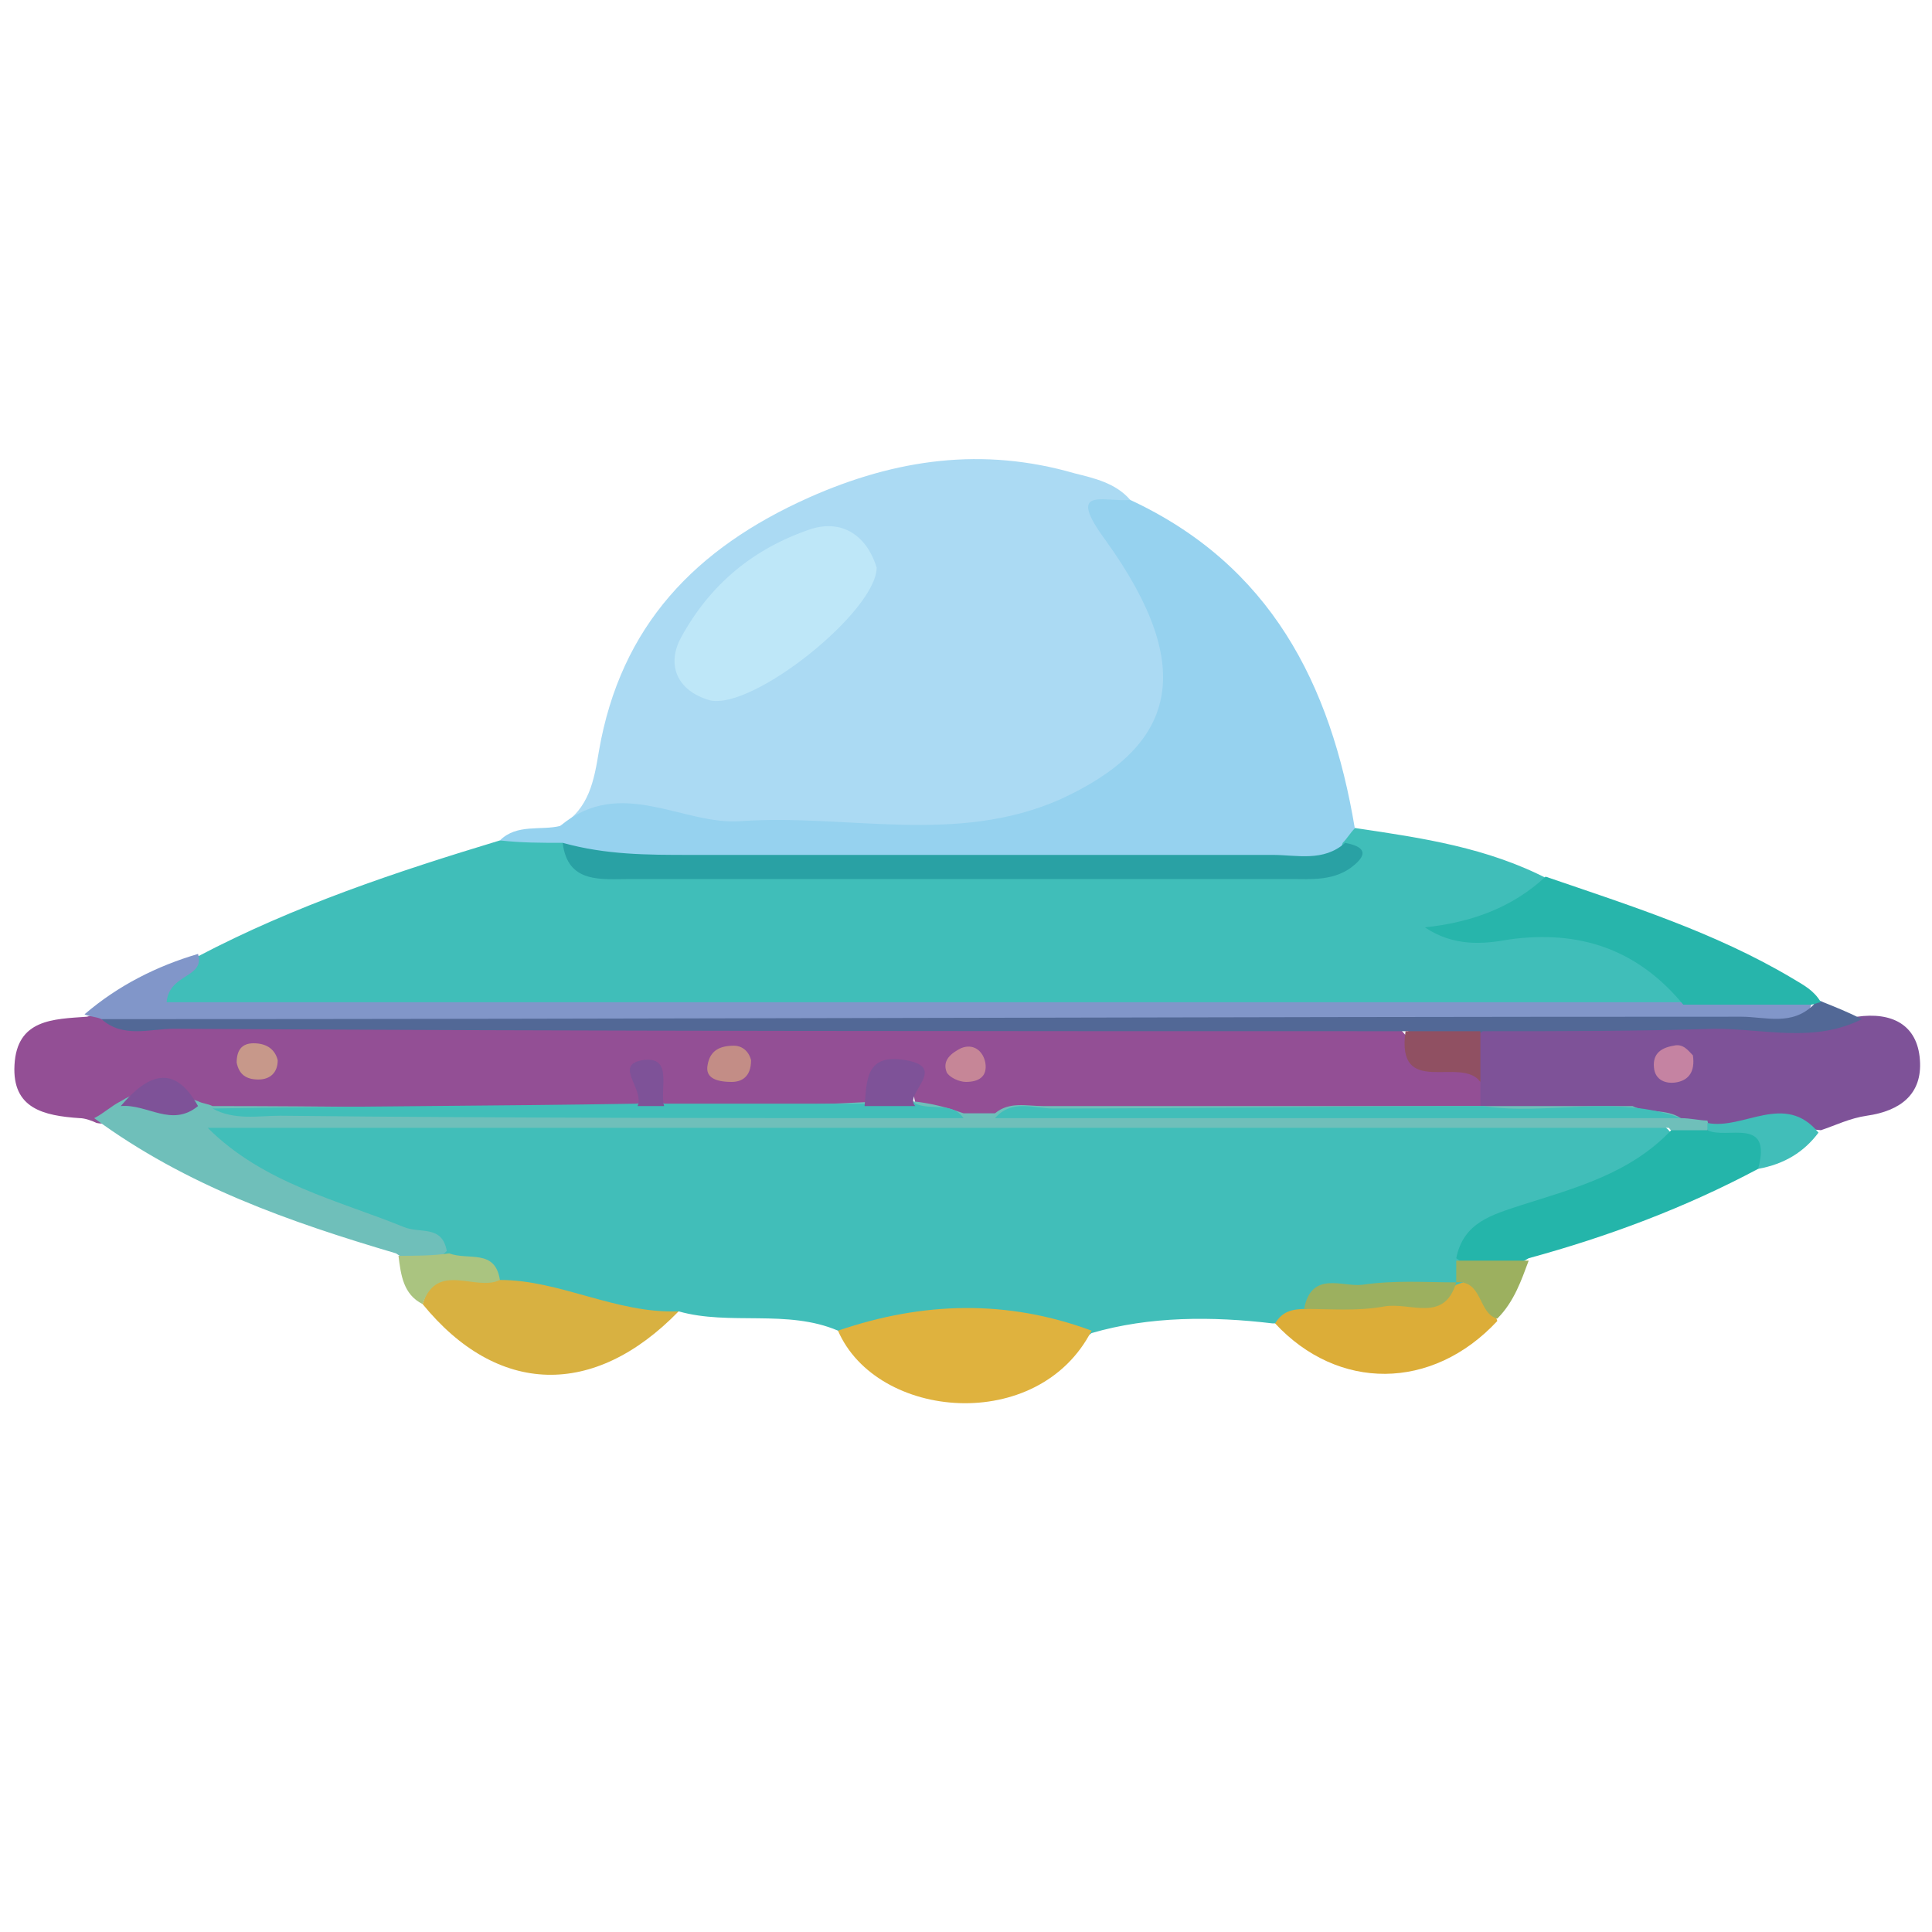 <?xml version="1.0" encoding="utf-8"?>
<!-- Generator: Adobe Illustrator 23.1.1, SVG Export Plug-In . SVG Version: 6.00 Build 0)  -->
<svg version="1.1" id="Livello_1" xmlns="http://www.w3.org/2000/svg" xmlns:xlink="http://www.w3.org/1999/xlink" x="0px" y="0px"
	 viewBox="0 0 80 80" style="enable-background:new 0 0 80 80;" xml:space="preserve">
<style type="text/css">
	.st0{fill:#41BEB9;}
	.st1{fill:#40BEB9;}
	.st2{fill:#ABDAF3;}
	.st3{fill:#934F95;}
	.st4{fill:#96D2EF;}
	.st5{fill:#7E5298;}
	.st6{fill:#6FBFBA;}
	.st7{fill:#8196C9;}
	.st8{fill:#526896;}
	.st9{fill:#DFB23E;}
	.st10{fill:#27B5AB;}
	.st11{fill:#24B5AA;}
	.st12{fill:#D8B141;}
	.st13{fill:#DCAD38;}
	.st14{fill:#9CB05F;}
	.st15{fill:#AAC480;}
	.st16{fill:#29A1A4;}
	.st17{fill:#BEE7F8;}
	.st18{fill:#905062;}
	.st19{fill:#C38D86;}
	.st20{fill:#C7988A;}
	.st21{fill:#C68697;}
	.st22{fill:#C583A2;}
</style>
<path class="st0" d="M34.7,55.1c-2.1-0.9-4.5-0.2-6.6-0.8c-2.6,1.1-4.8-0.2-7.2-0.8c-0.9-0.6-1.9-0.9-2.8-1.3
	c-2.3-0.7-4.5-1.8-6.8-2.5c-0.7-0.2-1.3-0.5-1.9-0.9C8.8,48.3,8,47.9,8.3,47c0.2-0.8,1.1-0.7,1.8-0.8c0.5-0.1,1,0,1.6,0
	c18.1,0,36.3,0,54.4,0c0.8,0,1.6,0,2.3,0.2c1.4,0.5,0.8,1.2,0.1,1.9c-1.3,1.1-2.9,1.5-4.4,2.1c-1.1,0.5-2.3,0.7-3,1.8
	c-0.1,0.4-0.3,0.7-0.6,1c-0.2,0.2-0.4,0.3-0.7,0.4c-1.8,0.6-3.8-0.4-5.6,0.8c-0.4,0.3-0.9,0.4-1.5,0.4c-2.5-0.3-5.1-0.3-7.5,0.4
	c-0.5,0.4-1.1,0.4-1.7,0.3c-2.4-0.8-4.8-0.8-7.1,0C35.8,55.6,35.2,55.6,34.7,55.1z"/>
<path class="st1" d="M56.2,34.3c2.7,0.4,5.4,0.8,7.9,2.1c-0.7,0.8-1,2.2-2.3,2.1c2.4-0.9,4.8-0.2,6.9,1.3c0.9,0.6,2.1,1.5,0.1,2.4
	c-3.7,0.3-7.5,0.1-11.2,0.1c-15.4,0-30.9,0-46.3,0c-0.8,0-1.6,0-2.3,0c-0.9-0.1-2.1,0.1-2.4-1c-0.3-1.1,1.2-1,1.6-1.7
	c4-2.1,8.2-3.5,12.5-4.8c0.9-0.3,1.8-0.2,2.7-0.1c0.9,0.8,1.9,1,3.1,1c8.8,0,17.6,0,26.4,0c0.8,0,1.8,0.2,2.3-0.8
	C55.4,34.5,55.7,34.2,56.2,34.3z"/>
<path class="st2" d="M23.2,34.2c1.2-0.7,1.4-1.9,1.6-3.1c0.9-5.2,4-8.4,8.7-10.5c3.6-1.6,7.2-2.1,11-1c0.8,0.2,1.7,0.4,2.3,1.1
	c-0.8,1.1,0.1,2,0.6,2.8C50.1,29,48.8,32.2,43,34c-2.2,0.7-4.3,1.2-6.6,0.6c-1.1-0.3-2.2-0.1-3.3,0.2c-0.9,0.2-1.9,0.4-2.8,0
	c-2-0.9-4-1.6-6.1-0.2C23.8,34.8,23.5,34.5,23.2,34.2z"/>
<path class="st3" d="M4,46.5c-0.2-0.1-0.5-0.2-0.7-0.2c-1.5-0.1-2.8-0.4-2.7-2.2c0.1-1.9,1.6-1.9,3-2c0.3-0.1,0.7-0.1,1-0.1
	c15.4,0.5,30.8,0.1,46.2,0.2c2.3,0,4.7-0.1,7,0.1c0.8,1.6,3,1.3,4,2.7c0.1,0.5,0,0.9-0.5,1.2c-5.5,0.5-11.1,0.1-16.6,0.2
	c-1,0-1.9,0-2.9,0c-0.4,0.1-0.8,0.2-1.3,0.2c-0.7-0.3-1.6-0.1-2.3-0.5c-0.5-0.4-0.3-1-0.4-1.5c-1.2,0.2-1.3,1.6-2.4,1.7
	c-2.4,0.1-4.7,0.1-7.1,0c-0.8-0.9-1.6-0.5-2.4,0c-5.4,0.1-10.7,0-16.1,0c-0.3,0-0.5,0-0.8,0c-1.1-0.4-2.3-1.4-3.5-0.1
	C4.9,46.4,4.5,46.6,4,46.5z"/>
<path class="st4" d="M23.2,34.2c2.5-2.1,5.1,0,7.5-0.2c4.4-0.3,8.9,1,13.2-0.9c4.8-2.2,5.7-5.4,1.9-10.7c-1.7-2.3-0.1-1.6,1-1.7
	c5.8,2.7,8.3,7.6,9.3,13.6c-0.2,0.2-0.3,0.4-0.5,0.6c-0.4,1.3-1.5,1-2.3,1c-9.1,0-18.2,0-27.2,0c-1.1,0-2.1-0.2-2.8-1
	c-0.9,0-1.7,0-2.6-0.1C21.4,34.1,22.4,34.4,23.2,34.2z"/>
<path class="st5" d="M61.3,45.8c0-0.4,0-0.7,0-1.1c-0.5-0.8-0.6-1.5,0-2.3c4.7-0.4,9.4-0.7,14.1-0.3c0.5,0,1,0.3,1.5,0
	c1.4-0.2,2.5,0.3,2.6,1.8c0.1,1.4-0.8,2.1-2.2,2.3c-0.7,0.1-1.3,0.4-1.9,0.6c-1.6-0.2-3.3,0.2-4.9,0c-0.4-0.1-0.8-0.2-1.2-0.4
	c-1.8-0.4-3.5-0.1-5.3-0.2C63.1,46.2,62.1,46.5,61.3,45.8z"/>
<path class="st6" d="M69.6,46.3c0.4,0,0.8,0.1,1.1,0.1c0.1,0.3,0,0.5-0.2,0.6c-0.5,0.2-1,0.2-1.4-0.3c-20.2,0-40.3,0-60.5,0
	c2.3,2.3,5.4,3,8.1,4.1c0.7,0.3,1.6-0.1,1.8,1c-0.7,0.7-1.4,0.6-2.1,0.1c-4.4-1.3-8.7-2.8-12.5-5.6c0.4-0.2,0.7-0.5,1.1-0.7
	c1.1-0.7,2.1-0.4,3.2,0c0.2,0.1,0.4,0.1,0.6,0.2c9.3,0,18.5,0.3,27.8-0.2c1.1-0.1,2.2,0.1,3.3,0.5c0.4,0,0.9,0,1.3,0
	c0.6-0.5,1.3-0.3,2-0.3c8.1,0,16.3,0,24.4,0C68.2,46.1,69,45.9,69.6,46.3z"/>
<path class="st7" d="M4.2,42.2c-0.2-0.1-0.5-0.1-0.7-0.2c1.4-1.2,3-2,4.7-2.5c0.3,1-1.2,0.8-1.3,2c21,0,41.9,0,62.8,0
	c1.8-1.2,3.6-1,5.3,0.1c-0.3,1-1.1,0.7-1.7,0.7c-22.8,0-45.6,0-68.4,0C4.6,42.4,4.4,42.3,4.2,42.2z"/>
<path class="st8" d="M4.2,42.2c22.6,0,45.2-0.1,67.9-0.1c1,0,2.1,0.4,3-0.5c0.1-0.2,0.2-0.2,0.4-0.1c0.5,0.2,1,0.4,1.6,0.7
	c-2,1-4,0.4-6.1,0.4c-3.2,0.1-6.4,0.1-9.6,0.1c-1,0.8-2.1,0.8-3.1,0c-17,0-34,0-51.1-0.1C6.2,42.6,5.1,43,4.2,42.2z"/>
<path class="st9" d="M34.7,55.1c3.5-1.2,7-1.3,10.5,0C43,59.4,36.3,58.8,34.7,55.1z"/>
<path class="st10" d="M75.4,41.5c-0.1,0-0.3,0.1-0.4,0.1c-1.8,0-3.5,0-5.3,0c-1.9-2.3-4.3-3.1-7.2-2.7c-1.1,0.2-2.3,0.3-3.5-0.5
	c1.9-0.2,3.6-0.8,5-2.1c3.5,1.2,7,2.3,10.2,4.2C74.7,40.8,75.1,41,75.4,41.5z"/>
<path class="st11" d="M69.2,46.8c0.5,0,1,0,1.5,0c0.9-0.3,1.8-0.5,2.5,0.4c0.4,0.5,0.1,0.9-0.4,1.2c-3,1.6-6.2,2.8-9.5,3.7
	c-1,0.6-2,0.8-3,0c0.3-1.5,1.5-1.8,2.7-2.2C65.2,49.2,67.5,48.6,69.2,46.8z"/>
<path class="st12" d="M20.7,53c2.5,0,4.8,1.4,7.4,1.3c-3.5,3.6-7.5,3.5-10.6-0.3C18,52.4,18.3,52.3,20.7,53z"/>
<path class="st13" d="M52.8,54.8c0.3-0.5,0.7-0.6,1.3-0.6c1.1-0.9,2.3-0.4,3.5-0.5c0.9-0.1,1.9,0.2,2.7-0.5l0,0
	c1.5-0.6,1.4,0.7,1.7,1.5C59.3,57.6,55.4,57.6,52.8,54.8z"/>
<path class="st0" d="M72.8,48.4c0.6-2.2-1.3-1.2-2.1-1.6c0-0.1,0-0.2,0-0.3c1.5,0.3,3.2-1.3,4.6,0.4C74.7,47.7,73.9,48.2,72.8,48.4z
	"/>
<path class="st14" d="M62,54.6c-0.8-0.2-0.6-1.6-1.7-1.5c0-0.3,0-0.6,0-0.9c1,0,2,0,3,0C63,53,62.7,53.9,62,54.6z"/>
<path class="st15" d="M20.7,53c-1,0.5-2.6-0.8-3.2,1c-0.8-0.4-0.9-1.2-1-2c0.7,0,1.4,0,2.1-0.1C19.4,52.2,20.5,51.7,20.7,53z"/>
<path class="st14" d="M60.3,53.1c-0.5,1.7-1.9,0.8-3,1c-1.1,0.2-2.2,0.1-3.3,0.1c0.3-1.6,1.6-0.9,2.4-1C57.8,53,59,53.1,60.3,53.1z"
	/>
<path class="st16" d="M23.3,34.9c1.8,0.5,3.5,0.5,5.3,0.5c8,0,16,0,24.1,0c1,0,2.1,0.3,3-0.5c0.5,0.1,1.1,0.3,0.4,0.9
	c-0.8,0.7-1.8,0.6-2.7,0.6c-9.1,0-18.2,0-27.3,0C24.9,36.4,23.5,36.6,23.3,34.9z"/>
<path class="st17" d="M36.3,23.5c0,1.8-5.1,5.9-6.9,5.5c-1.4-0.4-1.8-1.5-1.2-2.6c1.2-2.2,3-3.7,5.4-4.5
	C34.9,21.5,35.9,22.2,36.3,23.5z"/>
<path class="st0" d="M39.9,46.3c-9.4,0-18.8,0-28.3-0.1c-0.9,0-1.9,0.2-2.8-0.3c5.9-0.1,11.7-0.1,17.6-0.2c0.4-0.3,0.7-0.4,1.1,0
	c2.8,0,5.5,0,8.3,0c0.7-0.6,1.4-0.6,2.1,0C38.6,46,39.4,45.6,39.9,46.3z"/>
<path class="st0" d="M69.6,46.3c-9.5,0-18.9,0-28.4,0c0.7-0.8,1.6-0.4,2.4-0.4c5.9,0,11.9-0.1,17.8-0.1
	C64.1,46.2,66.9,45.3,69.6,46.3z"/>
<path class="st18" d="M58.2,42.7c1,0,2.1,0,3.1,0c0,0.7,0,1.4,0,2.1C60.5,43.7,57.8,45.5,58.2,42.7z"/>
<path class="st5" d="M37.9,45.8c-0.7,0-1.4,0-2.1,0c0.1-1,0-2.2,1.7-1.9C39.3,44.2,37.4,45.3,37.9,45.8z"/>
<path class="st5" d="M8.2,45.8c-1.1,0.9-2.1-0.1-3.2,0C6.1,44.5,7.2,44,8.2,45.8z"/>
<path class="st19" d="M30.3,44.8c-0.7,0-1.1-0.2-1-0.7c0.1-0.6,0.5-0.8,1.1-0.8c0.3,0,0.6,0.2,0.7,0.6
	C31.1,44.6,30.7,44.8,30.3,44.8z"/>
<path class="st20" d="M11.5,43.9c0,0.5-0.3,0.8-0.8,0.8c-0.5,0-0.8-0.2-0.9-0.7c0-0.5,0.2-0.8,0.7-0.8
	C11.1,43.2,11.4,43.5,11.5,43.9z"/>
<path class="st21" d="M40.8,44c0.1,0.6-0.3,0.8-0.8,0.8c-0.3,0-0.7-0.2-0.8-0.4c-0.2-0.5,0.2-0.8,0.6-1C40.3,43.2,40.7,43.5,40.8,44
	z"/>
<path class="st5" d="M27.5,45.8c-0.4,0-0.7,0-1.1,0c0.3-0.7-1-1.7,0.2-1.9C27.9,43.7,27.3,45.1,27.5,45.8z"/>
<path class="st22" d="M70.1,43.7c0.1,0.7-0.2,1-0.6,1.1c-0.4,0.1-0.9,0-1-0.5c-0.1-0.6,0.2-0.9,0.8-1C69.7,43.2,69.9,43.5,70.1,43.7
	z"/>
</svg>
